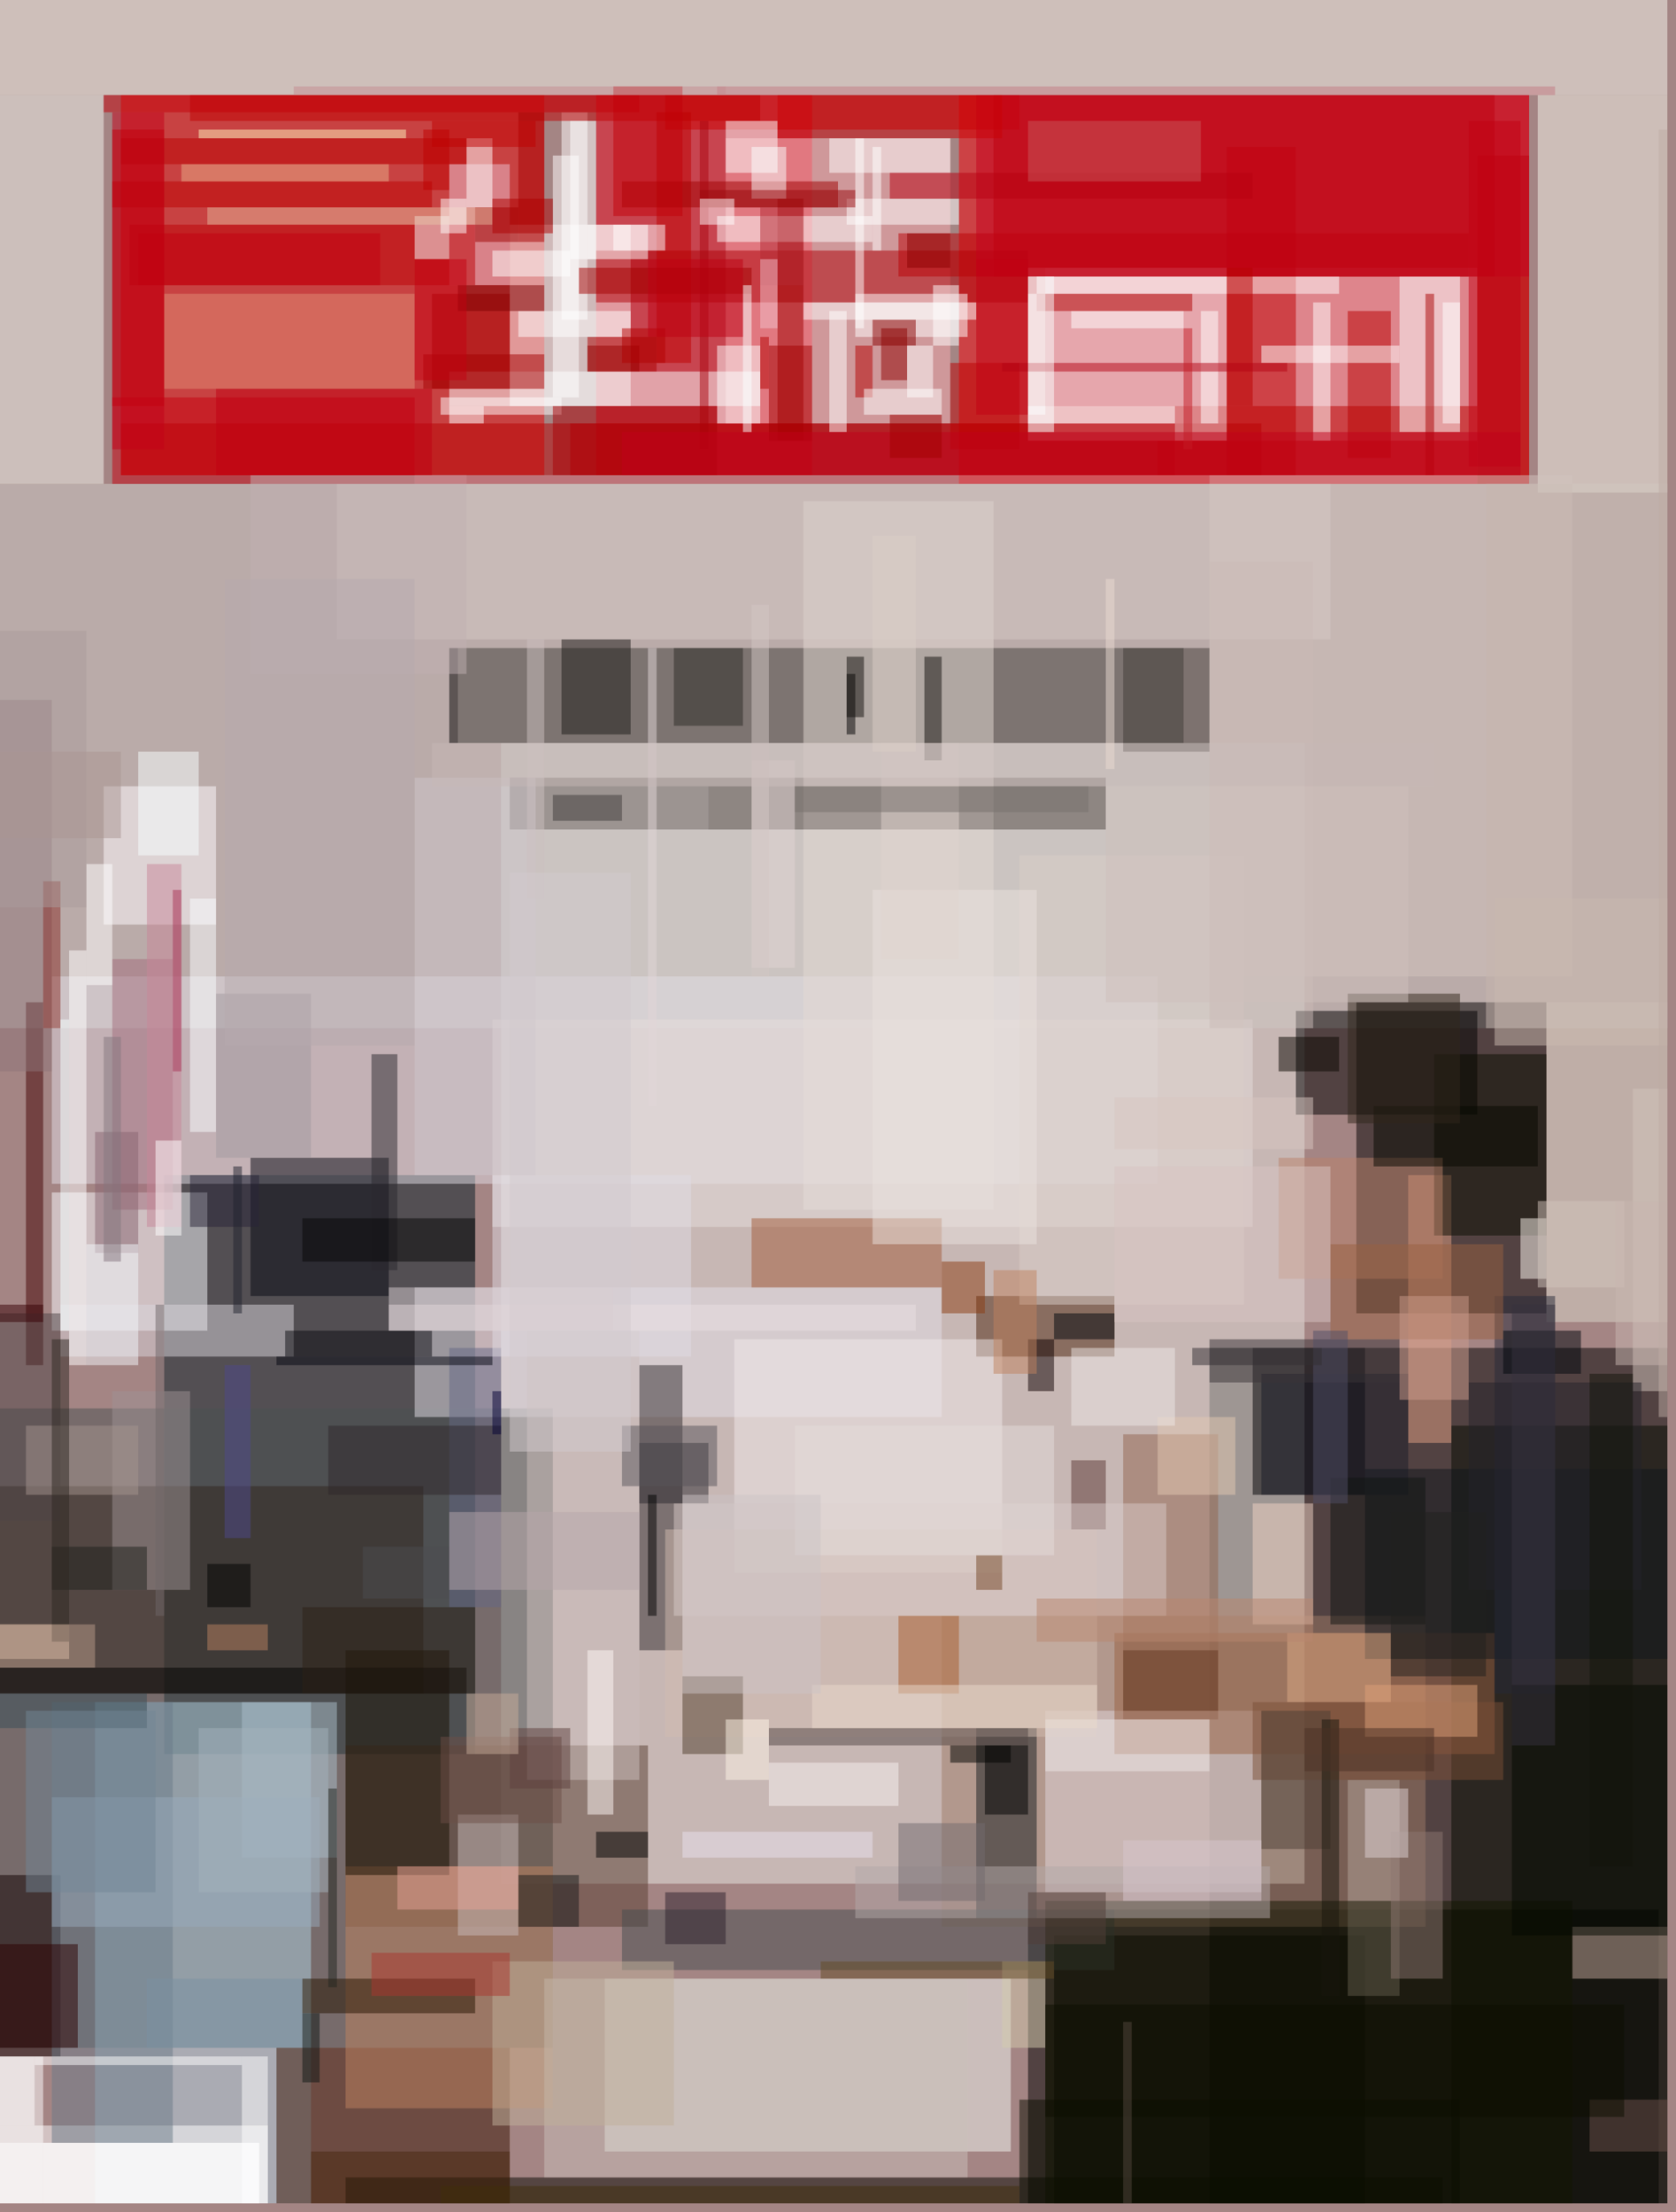 <?xml version="1.0" standalone="no"?>
<svg xmlns="http://www.w3.org/2000/svg" version="1.2" baseProfile="tiny" width="194" height="256" viewBox="0 0 194 256">
<rect x="0" y="0" width="194" height="256" id="0" fill="rgb(164,133,132)" fill-opacity="1" />
<rect x="140" y="156" width="53" height="99" id="1" fill="rgb(0,0,0)" fill-opacity="0.502" />
<rect x="58" y="86" width="93" height="132" id="2" fill="rgb(233,234,227)" fill-opacity="0.502" />
<rect x="119" y="221" width="73" height="34" id="3" fill="rgb(0,0,0)" fill-opacity="0.502" />
<rect x="111" y="11" width="66" height="45" id="4" fill="rgb(243,0,7)" fill-opacity="0.502" />
<rect x="19" y="136" width="36" height="67" id="5" fill="rgb(3,26,35)" fill-opacity="0.502" />
<rect x="14" y="11" width="49" height="44" id="6" fill="rgb(235,0,0)" fill-opacity="0.502" />
<rect x="0" y="56" width="193" height="63" id="7" fill="rgb(208,210,206)" fill-opacity="0.502" />
<rect x="157" y="116" width="22" height="36" id="8" fill="rgb(2,0,0)" fill-opacity="0.502" />
<rect x="0" y="163" width="64" height="74" id="9" fill="rgb(75,82,82)" fill-opacity="0.502" />
<rect x="53" y="75" width="84" height="11" id="10" fill="rgb(64,63,59)" fill-opacity="0.502" />
<rect x="11" y="197" width="25" height="58" id="11" fill="rgb(176,210,225)" fill-opacity="0.502" />
<rect x="0" y="0" width="193" height="11" id="12" fill="rgb(247,250,240)" fill-opacity="0.502" />
<rect x="69" y="11" width="25" height="44" id="13" fill="rgb(235,6,28)" fill-opacity="0.502" />
<rect x="121" y="31" width="50" height="16" id="14" fill="rgb(239,200,212)" fill-opacity="0.502" />
<rect x="70" y="229" width="47" height="20" id="15" fill="rgb(241,247,242)" fill-opacity="0.502" />
<rect x="32" y="237" width="27" height="18" id="16" fill="rgb(55,19,0)" fill-opacity="0.502" />
<rect x="115" y="11" width="58" height="21" id="17" fill="rgb(185,0,0)" fill-opacity="0.502" />
<rect x="109" y="187" width="56" height="36" id="18" fill="rgb(157,123,103)" fill-opacity="0.502" />
<rect x="168" y="165" width="25" height="90" id="19" fill="rgb(4,11,0)" fill-opacity="0.502" />
<rect x="6" y="113" width="128" height="24" id="20" fill="rgb(226,222,229)" fill-opacity="0.502" />
<rect x="178" y="11" width="15" height="46" id="21" fill="rgb(245,248,236)" fill-opacity="0.502" />
<rect x="122" y="224" width="36" height="31" id="22" fill="rgb(0,0,0)" fill-opacity="0.502" />
<rect x="0" y="11" width="12" height="45" id="23" fill="rgb(244,250,241)" fill-opacity="0.502" />
<rect x="14" y="49" width="132" height="6" id="24" fill="rgb(182,0,0)" fill-opacity="0.502" />
<rect x="0" y="246" width="31" height="9" id="25" fill="rgb(255,255,255)" fill-opacity="0.502" />
<rect x="6" y="138" width="18" height="16" id="26" fill="rgb(250,251,255)" fill-opacity="0.502" />
<rect x="59" y="26" width="14" height="21" id="27" fill="rgb(250,238,237)" fill-opacity="0.502" />
<rect x="40" y="202" width="35" height="21" id="28" fill="rgb(89,63,49)" fill-opacity="0.502" />
<rect x="145" y="156" width="13" height="17" id="29" fill="rgb(0,0,5)" fill-opacity="0.502" />
<rect x="40" y="252" width="127" height="3" id="30" fill="rgb(6,6,0)" fill-opacity="0.502" />
<rect x="0" y="172" width="49" height="24" id="31" fill="rgb(49,37,29)" fill-opacity="0.502" />
<rect x="84" y="16" width="26" height="33" id="32" fill="rgb(249,172,175)" fill-opacity="0.502" />
<rect x="150" y="117" width="21" height="12" id="33" fill="rgb(0,0,0)" fill-opacity="0.502" />
<rect x="48" y="149" width="61" height="15" id="34" fill="rgb(227,223,232)" fill-opacity="0.502" />
<rect x="74" y="158" width="5" height="33" id="35" fill="rgb(51,45,46)" fill-opacity="0.502" />
<rect x="113" y="200" width="7" height="22" id="36" fill="rgb(22,29,33)" fill-opacity="0.502" />
<rect x="179" y="116" width="14" height="37" id="37" fill="rgb(218,215,202)" fill-opacity="0.502" />
<rect x="59" y="90" width="69" height="6" id="38" fill="rgb(111,100,99)" fill-opacity="0.502" />
<rect x="69" y="29" width="50" height="6" id="39" fill="rgb(174,0,7)" fill-opacity="0.502" />
<rect x="119" y="31" width="23" height="20" id="40" fill="rgb(237,199,203)" fill-opacity="0.502" />
<rect x="142" y="17" width="8" height="38" id="41" fill="rgb(189,0,3)" fill-opacity="0.502" />
<rect x="113" y="150" width="16" height="7" id="42" fill="rgb(77,36,12)" fill-opacity="0.502" />
<rect x="77" y="11" width="41" height="4" id="43" fill="rgb(204,0,0)" fill-opacity="0.502" />
<rect x="93" y="58" width="22" height="82" id="44" fill="rgb(227,217,212)" fill-opacity="0.502" />
<rect x="40" y="216" width="24" height="28" id="45" fill="rgb(192,131,97)" fill-opacity="0.502" />
<rect x="29" y="134" width="16" height="16" id="46" fill="rgb(7,9,19)" fill-opacity="0.502" />
<rect x="65" y="13" width="3" height="24" id="47" fill="rgb(255,255,255)" fill-opacity="0.502" />
<rect x="52" y="43" width="36" height="4" id="48" fill="rgb(249,255,255)" fill-opacity="0.502" />
<rect x="163" y="136" width="5" height="31" id="49" fill="rgb(226,160,132)" fill-opacity="0.502" />
<rect x="0" y="238" width="5" height="17" id="50" fill="rgb(255,255,255)" fill-opacity="0.502" />
<rect x="121" y="198" width="25" height="21" id="51" fill="rgb(223,211,217)" fill-opacity="0.502" />
<rect x="129" y="189" width="44" height="14" id="52" fill="rgb(151,97,67)" fill-opacity="0.502" />
<rect x="85" y="155" width="31" height="27" id="53" fill="rgb(241,234,234)" fill-opacity="0.502" />
<rect x="171" y="18" width="6" height="38" id="54" fill="rgb(182,0,0)" fill-opacity="0.502" />
<rect x="140" y="55" width="42" height="58" id="55" fill="rgb(210,195,189)" fill-opacity="0.502" />
<rect x="0" y="217" width="7" height="21" id="56" fill="rgb(17,0,0)" fill-opacity="0.502" />
<rect x="13" y="15" width="6" height="32" id="57" fill="rgb(192,0,0)" fill-opacity="0.502" />
<rect x="182" y="223" width="11" height="6" id="58" fill="rgb(197,171,157)" fill-opacity="0.502" />
<rect x="40" y="191" width="12" height="26" id="59" fill="rgb(22,14,1)" fill-opacity="0.502" />
<rect x="158" y="170" width="35" height="22" id="60" fill="rgb(16,22,28)" fill-opacity="0.502" />
<rect x="7" y="151" width="27" height="6" id="61" fill="rgb(218,214,220)" fill-opacity="0.502" />
<rect x="156" y="36" width="5" height="17" id="62" fill="rgb(184,0,0)" fill-opacity="0.502" />
<rect x="3" y="116" width="2" height="42" id="63" fill="rgb(67,0,0)" fill-opacity="0.502" />
<rect x="12" y="91" width="13" height="16" id="64" fill="rgb(255,251,255)" fill-opacity="0.502" />
<rect x="52" y="19" width="7" height="14" id="65" fill="rgb(233,194,207)" fill-opacity="0.502" />
<rect x="15" y="26" width="40" height="7" id="66" fill="rgb(187,0,5)" fill-opacity="0.502" />
<rect x="39" y="56" width="115" height="18" id="67" fill="rgb(213,202,197)" fill-opacity="0.502" />
<rect x="50" y="34" width="9" height="11" id="68" fill="rgb(165,0,0)" fill-opacity="0.502" />
<rect x="104" y="27" width="66" height="5" id="69" fill="rgb(186,0,4)" fill-opacity="0.502" />
<rect x="72" y="221" width="57" height="7" id="70" fill="rgb(69,76,79)" fill-opacity="0.502" />
<rect x="156" y="206" width="6" height="25" id="71" fill="rgb(179,164,154)" fill-opacity="0.502" />
<rect x="166" y="122" width="13" height="21" id="72" fill="rgb(10,12,0)" fill-opacity="0.502" />
<rect x="90" y="23" width="3" height="28" id="73" fill="rgb(158,0,0)" fill-opacity="0.502" />
<rect x="57" y="118" width="88" height="24" id="74" fill="rgb(229,221,220)" fill-opacity="0.502" />
<rect x="162" y="32" width="7" height="18" id="75" fill="rgb(251,255,255)" fill-opacity="0.502" />
<rect x="22" y="11" width="66" height="3" id="76" fill="rgb(191,0,0)" fill-opacity="0.502" />
<rect x="121" y="220" width="61" height="35" id="77" fill="rgb(19,22,0)" fill-opacity="0.502" />
<rect x="173" y="150" width="7" height="46" id="78" fill="rgb(39,40,56)" fill-opacity="0.502" />
<rect x="13" y="161" width="9" height="23" id="79" fill="rgb(158,146,148)" fill-opacity="0.502" />
<rect x="99" y="34" width="13" height="5" id="80" fill="rgb(255,255,255)" fill-opacity="0.502" />
<rect x="13" y="111" width="7" height="29" id="81" fill="rgb(162,109,125)" fill-opacity="0.502" />
<rect x="43" y="122" width="3" height="25" id="82" fill="rgb(43,40,46)" fill-opacity="0.502" />
<rect x="0" y="248" width="30" height="7" id="83" fill="rgb(255,255,255)" fill-opacity="0.502" />
<rect x="87" y="141" width="22" height="8" id="84" fill="rgb(161,91,57)" fill-opacity="0.502" />
<rect x="130" y="166" width="11" height="33" id="85" fill="rgb(145,100,79)" fill-opacity="0.502" />
<rect x="61" y="154" width="13" height="52" id="86" fill="rgb(204,189,188)" fill-opacity="0.502" />
<rect x="99" y="216" width="48" height="6" id="87" fill="rgb(178,168,167)" fill-opacity="0.502" />
<rect x="8" y="110" width="2" height="48" id="88" fill="rgb(255,255,255)" fill-opacity="0.502" />
<rect x="99" y="16" width="1" height="22" id="89" fill="rgb(255,255,255)" fill-opacity="0.502" />
<rect x="35" y="229" width="20" height="4" id="90" fill="rgb(38,20,0)" fill-opacity="0.502" />
<rect x="152" y="35" width="2" height="16" id="91" fill="rgb(255,255,255)" fill-opacity="0.502" />
<rect x="173" y="104" width="20" height="17" id="92" fill="rgb(203,185,175)" fill-opacity="0.502" />
<rect x="176" y="141" width="3" height="7" id="93" fill="rgb(255,249,241)" fill-opacity="0.502" />
<rect x="76" y="13" width="4" height="29" id="94" fill="rgb(190,0,0)" fill-opacity="0.502" />
<rect x="72" y="21" width="25" height="3" id="95" fill="rgb(160,0,0)" fill-opacity="0.502" />
<rect x="53" y="210" width="7" height="14" id="96" fill="rgb(201,188,187)" fill-opacity="0.502" />
<rect x="120" y="32" width="35" height="2" id="97" fill="rgb(255,255,255)" fill-opacity="0.502" />
<rect x="77" y="177" width="50" height="24" id="98" fill="rgb(209,188,175)" fill-opacity="0.502" />
<rect x="66" y="49" width="70" height="6" id="99" fill="rgb(187,0,8)" fill-opacity="0.502" />
<rect x="0" y="193" width="54" height="3" id="100" fill="rgb(0,0,0)" fill-opacity="0.502" />
<rect x="6" y="197" width="14" height="51" id="101" fill="rgb(107,123,136)" fill-opacity="0.502" />
<rect x="102" y="38" width="3" height="6" id="102" fill="rgb(144,0,0)" fill-opacity="0.502" />
<rect x="165" y="34" width="1" height="21" id="103" fill="rgb(169,0,0)" fill-opacity="0.502" />
<rect x="146" y="40" width="16" height="2" id="104" fill="rgb(255,255,255)" fill-opacity="0.502" />
<rect x="79" y="194" width="7" height="9" id="105" fill="rgb(80,62,44)" fill-opacity="0.502" />
<rect x="65" y="74" width="8" height="11" id="106" fill="rgb(28,27,25)" fill-opacity="0.502" />
<rect x="113" y="11" width="64" height="21" id="107" fill="rgb(195,0,28)" fill-opacity="0.502" />
<rect x="52" y="156" width="6" height="30" id="108" fill="rgb(101,104,134)" fill-opacity="0.502" />
<rect x="48" y="25" width="4" height="5" id="109" fill="rgb(246,255,255)" fill-opacity="0.502" />
<rect x="49" y="41" width="14" height="4" id="110" fill="rgb(163,0,0)" fill-opacity="0.502" />
<rect x="28" y="197" width="11" height="18" id="111" fill="rgb(172,191,204)" fill-opacity="0.502" />
<rect x="63" y="229" width="49" height="23" id="112" fill="rgb(202,192,186)" fill-opacity="0.502" />
<rect x="13" y="46" width="35" height="10" id="113" fill="rgb(198,0,15)" fill-opacity="0.502" />
<rect x="66" y="14" width="3" height="16" id="114" fill="rgb(255,255,255)" fill-opacity="0.502" />
<rect x="54" y="16" width="3" height="8" id="115" fill="rgb(255,255,255)" fill-opacity="0.502" />
<rect x="0" y="81" width="6" height="43" id="116" fill="rgb(141,117,121)" fill-opacity="0.502" />
<rect x="130" y="75" width="10" height="12" id="117" fill="rgb(64,59,54)" fill-opacity="0.502" />
<rect x="0" y="188" width="8" height="4" id="118" fill="rgb(242,211,188)" fill-opacity="0.502" />
<rect x="19" y="34" width="29" height="11" id="119" fill="rgb(224,142,118)" fill-opacity="0.502" />
<rect x="189" y="126" width="4" height="35" id="120" fill="rgb(210,195,187)" fill-opacity="0.502" />
<rect x="149" y="189" width="12" height="8" id="121" fill="rgb(220,169,133)" fill-opacity="0.502" />
<rect x="98" y="23" width="13" height="3" id="122" fill="rgb(255,255,255)" fill-opacity="0.502" />
<rect x="175" y="195" width="18" height="29" id="123" fill="rgb(3,8,0)" fill-opacity="0.502" />
<rect x="146" y="159" width="17" height="14" id="124" fill="rgb(26,29,40)" fill-opacity="0.502" />
<rect x="84" y="14" width="6" height="6" id="125" fill="rgb(255,255,255)" fill-opacity="0.502" />
<rect x="148" y="134" width="19" height="14" id="126" fill="rgb(186,129,107)" fill-opacity="0.502" />
<rect x="145" y="197" width="29" height="9" id="127" fill="rgb(123,79,54)" fill-opacity="0.502" />
<rect x="55" y="24" width="5" height="4" id="128" fill="rgb(157,0,0)" fill-opacity="0.502" />
<rect x="161" y="212" width="6" height="17" id="129" fill="rgb(140,119,112)" fill-opacity="0.502" />
<rect x="57" y="136" width="23" height="21" id="130" fill="rgb(224,220,227)" fill-opacity="0.502" />
<rect x="118" y="243" width="51" height="12" id="131" fill="rgb(11,14,0)" fill-opacity="0.502" />
<rect x="14" y="16" width="40" height="3" id="132" fill="rgb(186,0,0)" fill-opacity="0.502" />
<rect x="120" y="34" width="18" height="2" id="133" fill="rgb(175,0,0)" fill-opacity="0.502" />
<rect x="51" y="46" width="14" height="2" id="134" fill="rgb(255,255,255)" fill-opacity="0.502" />
<rect x="68" y="40" width="6" height="3" id="135" fill="rgb(128,0,0)" fill-opacity="0.502" />
<rect x="104" y="187" width="7" height="9" id="136" fill="rgb(166,91,42)" fill-opacity="0.502" />
<rect x="119" y="47" width="17" height="2" id="137" fill="rgb(255,255,255)" fill-opacity="0.502" />
<rect x="96" y="16" width="14" height="4" id="138" fill="rgb(255,255,255)" fill-opacity="0.502" />
<rect x="98" y="78" width="1" height="7" id="139" fill="rgb(0,0,0)" fill-opacity="0.502" />
<rect x="78" y="75" width="8" height="9" id="140" fill="rgb(44,42,39)" fill-opacity="0.502" />
<rect x="107" y="76" width="2" height="12" id="141" fill="rgb(17,15,11)" fill-opacity="0.502" />
<rect x="145" y="174" width="7" height="14" id="142" fill="rgb(241,212,198)" fill-opacity="0.502" />
<rect x="82" y="91" width="46" height="5" id="143" fill="rgb(127,120,116)" fill-opacity="0.502" />
<rect x="89" y="200" width="30" height="2" id="144" fill="rgb(82,70,68)" fill-opacity="0.502" />
<rect x="0" y="225" width="9" height="12" id="145" fill="rgb(44,0,0)" fill-opacity="0.502" />
<rect x="45" y="151" width="61" height="3" id="146" fill="rgb(233,224,226)" fill-opacity="0.502" />
<rect x="52" y="75" width="1" height="11" id="147" fill="rgb(0,0,0)" fill-opacity="0.502" />
<rect x="140" y="155" width="22" height="5" id="148" fill="rgb(58,53,57)" fill-opacity="0.502" />
<rect x="33" y="154" width="17" height="3" id="149" fill="rgb(13,13,19)" fill-opacity="0.502" />
<rect x="142" y="31" width="3" height="16" id="150" fill="rgb(185,0,0)" fill-opacity="0.502" />
<rect x="96" y="36" width="2" height="14" id="151" fill="rgb(255,255,255)" fill-opacity="0.502" />
<rect x="108" y="33" width="3" height="7" id="152" fill="rgb(255,255,255)" fill-opacity="0.502" />
<rect x="71" y="26" width="6" height="3" id="153" fill="rgb(255,255,255)" fill-opacity="0.502" />
<rect x="17" y="100" width="4" height="42" id="154" fill="rgb(200,134,152)" fill-opacity="0.502" />
<rect x="74" y="167" width="8" height="7" id="155" fill="rgb(42,40,47)" fill-opacity="0.502" />
<rect x="119" y="155" width="3" height="6" id="156" fill="rgb(15,1,0)" fill-opacity="0.502" />
<rect x="121" y="199" width="19" height="6" id="157" fill="rgb(238,232,232)" fill-opacity="0.502" />
<rect x="119" y="34" width="2" height="14" id="158" fill="rgb(255,255,255)" fill-opacity="0.502" />
<rect x="68" y="191" width="3" height="19" id="159" fill="rgb(255,247,245)" fill-opacity="0.502" />
<rect x="0" y="152" width="7" height="24" id="160" fill="rgb(79,68,71)" fill-opacity="0.502" />
<rect x="83" y="40" width="5" height="9" id="161" fill="rgb(252,255,255)" fill-opacity="0.502" />
<rect x="35" y="141" width="20" height="5" id="162" fill="rgb(6,7,7)" fill-opacity="0.502" />
<rect x="158" y="195" width="13" height="6" id="163" fill="rgb(222,159,121)" fill-opacity="0.502" />
<rect x="48" y="90" width="14" height="46" id="164" fill="rgb(205,197,203)" fill-opacity="0.502" />
<rect x="51" y="201" width="14" height="10" id="165" fill="rgb(108,78,70)" fill-opacity="0.502" />
<rect x="134" y="51" width="37" height="4" id="166" fill="rgb(191,0,5)" fill-opacity="0.502" />
<rect x="18" y="132" width="3" height="11" id="167" fill="rgb(255,255,255)" fill-opacity="0.502" />
<rect x="114" y="202" width="5" height="8" id="168" fill="rgb(0,0,0)" fill-opacity="0.502" />
<rect x="109" y="146" width="5" height="6" id="169" fill="rgb(139,60,17)" fill-opacity="0.502" />
<rect x="118" y="99" width="26" height="52" id="170" fill="rgb(218,205,199)" fill-opacity="0.502" />
<rect x="83" y="25" width="18" height="3" id="171" fill="rgb(254,254,255)" fill-opacity="0.502" />
<rect x="89" y="40" width="5" height="11" id="172" fill="rgb(163,0,0)" fill-opacity="0.502" />
<rect x="116" y="227" width="5" height="10" id="173" fill="rgb(211,203,174)" fill-opacity="0.502" />
<rect x="101" y="103" width="19" height="41" id="174" fill="rgb(234,225,221)" fill-opacity="0.502" />
<rect x="81" y="14" width="1" height="38" id="175" fill="rgb(170,4,14)" fill-opacity="0.502" />
<rect x="103" y="20" width="42" height="3" id="176" fill="rgb(183,0,17)" fill-opacity="0.502" />
<rect x="124" y="169" width="4" height="8" id="177" fill="rgb(93,57,52)" fill-opacity="0.502" />
<rect x="75" y="75" width="1" height="53" id="178" fill="rgb(225,213,215)" fill-opacity="0.502" />
<rect x="57" y="227" width="21" height="19" id="179" fill="rgb(192,175,154)" fill-opacity="0.502" />
<rect x="154" y="144" width="20" height="11" id="180" fill="rgb(151,96,64)" fill-opacity="0.502" />
<rect x="110" y="42" width="8" height="10" id="181" fill="rgb(187,0,0)" fill-opacity="0.502" />
<rect x="22" y="104" width="3" height="27" id="182" fill="rgb(249,252,255)" fill-opacity="0.502" />
<rect x="67" y="31" width="20" height="3" id="183" fill="rgb(163,0,0)" fill-opacity="0.502" />
<rect x="5" y="102" width="2" height="17" id="184" fill="rgb(138,47,41)" fill-opacity="0.502" />
<rect x="0" y="238" width="4" height="8" id="185" fill="rgb(255,255,255)" fill-opacity="0.502" />
<rect x="13" y="21" width="37" height="3" id="186" fill="rgb(188,0,0)" fill-opacity="0.502" />
<rect x="78" y="174" width="57" height="13" id="187" fill="rgb(216,202,199)" fill-opacity="0.502" />
<rect x="159" y="128" width="19" height="7" id="188" fill="rgb(6,9,0)" fill-opacity="0.502" />
<rect x="88" y="24" width="5" height="9" id="189" fill="rgb(180,43,52)" fill-opacity="0.502" />
<rect x="119" y="14" width="20" height="7" id="190" fill="rgb(200,86,91)" fill-opacity="0.502" />
<rect x="174" y="154" width="9" height="5" id="191" fill="rgb(0,7,13)" fill-opacity="0.502" />
<rect x="113" y="30" width="6" height="18" id="192" fill="rgb(193,0,19)" fill-opacity="0.502" />
<rect x="90" y="11" width="26" height="5" id="193" fill="rgb(202,0,5)" fill-opacity="0.502" />
<rect x="69" y="212" width="6" height="3" id="194" fill="rgb(0,0,0)" fill-opacity="0.502" />
<rect x="148" y="120" width="7" height="4" id="195" fill="rgb(11,6,0)" fill-opacity="0.502" />
<rect x="64" y="47" width="19" height="8" id="196" fill="rgb(170,0,4)" fill-opacity="0.502" />
<rect x="53" y="33" width="10" height="3" id="197" fill="rgb(125,0,0)" fill-opacity="0.502" />
<rect x="20" y="146" width="0" height="20" id="198" fill="rgb(0,0,0)" fill-opacity="0.502" />
<rect x="6" y="208" width="31" height="15" id="199" fill="rgb(151,170,187)" fill-opacity="0.502" />
<rect x="158" y="207" width="5" height="8" id="200" fill="rgb(222,210,211)" fill-opacity="0.502" />
<rect x="102" y="86" width="9" height="25" id="201" fill="rgb(223,211,206)" fill-opacity="0.502" />
<rect x="87" y="17" width="4" height="6" id="202" fill="rgb(250,255,255)" fill-opacity="0.502" />
<rect x="146" y="198" width="8" height="16" id="203" fill="rgb(77,63,52)" fill-opacity="0.502" />
<rect x="81" y="22" width="18" height="2" id="204" fill="rgb(154,11,14)" fill-opacity="0.502" />
<rect x="81" y="23" width="4" height="3" id="205" fill="rgb(255,255,255)" fill-opacity="0.502" />
<rect x="170" y="14" width="6" height="40" id="206" fill="rgb(194,0,18)" fill-opacity="0.502" />
<rect x="25" y="115" width="11" height="19" id="207" fill="rgb(162,153,160)" fill-opacity="0.502" />
<rect x="38" y="165" width="20" height="8" id="208" fill="rgb(46,39,43)" fill-opacity="0.502" />
<rect x="95" y="227" width="27" height="2" id="209" fill="rgb(99,74,37)" fill-opacity="0.502" />
<rect x="154" y="171" width="11" height="17" id="210" fill="rgb(16,20,19)" fill-opacity="0.502" />
<rect x="140" y="65" width="12" height="54" id="211" fill="rgb(201,185,182)" fill-opacity="0.502" />
<rect x="99" y="40" width="2" height="6" id="212" fill="rgb(179,0,0)" fill-opacity="0.502" />
<rect x="60" y="217" width="7" height="6" id="213" fill="rgb(25,27,26)" fill-opacity="0.502" />
<rect x="52" y="175" width="22" height="9" id="214" fill="rgb(182,166,170)" fill-opacity="0.502" />
<rect x="184" y="243" width="9" height="6" id="215" fill="rgb(106,81,75)" fill-opacity="0.502" />
<rect x="11" y="131" width="5" height="14" id="216" fill="rgb(135,101,112)" fill-opacity="0.502" />
<rect x="24" y="24" width="33" height="2" id="217" fill="rgb(227,180,151)" fill-opacity="0.502" />
<rect x="87" y="88" width="5" height="24" id="218" fill="rgb(225,211,211)" fill-opacity="0.502" />
<rect x="77" y="219" width="7" height="6" id="219" fill="rgb(44,33,45)" fill-opacity="0.502" />
<rect x="134" y="164" width="9" height="9" id="220" fill="rgb(226,199,178)" fill-opacity="0.502" />
<rect x="10" y="100" width="3" height="14" id="221" fill="rgb(255,255,255)" fill-opacity="0.502" />
<rect x="139" y="36" width="2" height="13" id="222" fill="rgb(255,255,255)" fill-opacity="0.502" />
<rect x="152" y="154" width="4" height="20" id="223" fill="rgb(80,79,102)" fill-opacity="0.502" />
<rect x="22" y="136" width="8" height="6" id="224" fill="rgb(40,37,57)" fill-opacity="0.502" />
<rect x="87" y="70" width="2" height="43" id="225" fill="rgb(209,197,195)" fill-opacity="0.502" />
<rect x="64" y="18" width="3" height="28" id="226" fill="rgb(255,255,255)" fill-opacity="0.502" />
<rect x="122" y="152" width="7" height="3" id="227" fill="rgb(0,6,13)" fill-opacity="0.502" />
<rect x="89" y="204" width="15" height="5" id="228" fill="rgb(248,242,240)" fill-opacity="0.502" />
<rect x="100" y="45" width="9" height="3" id="229" fill="rgb(255,255,255)" fill-opacity="0.502" />
<rect x="101" y="37" width="5" height="3" id="230" fill="rgb(138,0,0)" fill-opacity="0.502" />
<rect x="71" y="10" width="8" height="15" id="231" fill="rgb(194,0,9)" fill-opacity="0.502" />
<rect x="29" y="55" width="25" height="23" id="232" fill="rgb(191,176,177)" fill-opacity="0.502" />
<rect x="72" y="50" width="104" height="5" id="233" fill="rgb(192,0,26)" fill-opacity="0.502" />
<rect x="113" y="180" width="3" height="4" id="234" fill="rgb(116,71,39)" fill-opacity="0.502" />
<rect x="52" y="47" width="4" height="2" id="235" fill="rgb(255,255,255)" fill-opacity="0.502" />
<rect x="60" y="13" width="3" height="15" id="236" fill="rgb(165,0,0)" fill-opacity="0.502" />
<rect x="94" y="195" width="33" height="5" id="237" fill="rgb(234,217,204)" fill-opacity="0.502" />
<rect x="104" y="211" width="10" height="9" id="238" fill="rgb(115,107,110)" fill-opacity="0.502" />
<rect x="172" y="56" width="21" height="63" id="239" fill="rgb(197,182,173)" fill-opacity="0.502" />
<rect x="170" y="160" width="20" height="24" id="240" fill="rgb(36,35,42)" fill-opacity="0.502" />
<rect x="21" y="19" width="24" height="2" id="241" fill="rgb(232,173,136)" fill-opacity="0.502" />
<rect x="0" y="73" width="10" height="32" id="242" fill="rgb(170,155,155)" fill-opacity="0.502" />
<rect x="123" y="16" width="0" height="32" id="243" fill="rgb(184,0,0)" fill-opacity="0.502" />
<rect x="36" y="249" width="23" height="6" id="244" fill="rgb(72,41,15)" fill-opacity="0.502" />
<rect x="50" y="86" width="116" height="5" id="245" fill="rgb(198,184,181)" fill-opacity="0.502" />
<rect x="162" y="150" width="8" height="12" id="246" fill="rgb(203,155,139)" fill-opacity="0.502" />
<rect x="38" y="207" width="1" height="23" id="247" fill="rgb(35,38,33)" fill-opacity="0.502" />
<rect x="57" y="29" width="9" height="3" id="248" fill="rgb(255,255,255)" fill-opacity="0.502" />
<rect x="120" y="185" width="32" height="5" id="249" fill="rgb(184,134,111)" fill-opacity="0.502" />
<rect x="116" y="42" width="33" height="1" id="250" fill="rgb(179,2,19)" fill-opacity="0.502" />
<rect x="88" y="30" width="2" height="8" id="251" fill="rgb(241,191,202)" fill-opacity="0.502" />
<rect x="153" y="199" width="2" height="32" id="252" fill="rgb(24,23,13)" fill-opacity="0.502" />
<rect x="35" y="233" width="2" height="8" id="253" fill="rgb(15,22,21)" fill-opacity="0.502" />
<rect x="28" y="238" width="3" height="17" id="254" fill="rgb(255,255,255)" fill-opacity="0.502" />
<rect x="51" y="23" width="3" height="4" id="255" fill="rgb(255,255,255)" fill-opacity="0.502" />
<rect x="124" y="156" width="12" height="9" id="256" fill="rgb(238,232,229)" fill-opacity="0.502" />
<rect x="43" y="226" width="16" height="5" id="257" fill="rgb(170,55,47)" fill-opacity="0.502" />
<rect x="5" y="248" width="25" height="7" id="258" fill="rgb(255,255,255)" fill-opacity="0.502" />
<rect x="6" y="179" width="11" height="5" id="259" fill="rgb(30,33,29)" fill-opacity="0.502" />
<rect x="84" y="199" width="5" height="7" id="260" fill="rgb(255,245,232)" fill-opacity="0.502" />
<rect x="137" y="38" width="1" height="14" id="261" fill="rgb(195,26,37)" fill-opacity="0.502" />
<rect x="93" y="35" width="20" height="2" id="262" fill="rgb(255,255,255)" fill-opacity="0.502" />
<rect x="13" y="13" width="6" height="39" id="263" fill="rgb(194,0,25)" fill-opacity="0.502" />
<rect x="175" y="151" width="5" height="51" id="264" fill="rgb(54,51,63)" fill-opacity="0.502" />
<rect x="3" y="165" width="13" height="8" id="265" fill="rgb(163,147,141)" fill-opacity="0.502" />
<rect x="98" y="76" width="2" height="7" id="266" fill="rgb(17,14,11)" fill-opacity="0.502" />
<rect x="130" y="191" width="11" height="7" id="267" fill="rgb(98,54,33)" fill-opacity="0.502" />
<rect x="46" y="216" width="14" height="5" id="268" fill="rgb(229,161,149)" fill-opacity="0.502" />
<rect x="92" y="165" width="30" height="15" id="269" fill="rgb(228,220,218)" fill-opacity="0.502" />
<rect x="20" y="103" width="1" height="21" id="270" fill="rgb(167,53,87)" fill-opacity="0.502" />
<rect x="59" y="200" width="7" height="7" id="271" fill="rgb(94,65,62)" fill-opacity="0.502" />
<rect x="103" y="48" width="6" height="5" id="272" fill="rgb(161,0,0)" fill-opacity="0.502" />
<rect x="42" y="179" width="10" height="6" id="273" fill="rgb(76,77,80)" fill-opacity="0.502" />
<rect x="50" y="14" width="12" height="3" id="274" fill="rgb(191,0,0)" fill-opacity="0.502" />
<rect x="25" y="45" width="25" height="10" id="275" fill="rgb(191,0,18)" fill-opacity="0.502" />
<rect x="61" y="74" width="2" height="30" id="276" fill="rgb(203,191,192)" fill-opacity="0.502" />
<rect x="156" y="115" width="13" height="15" id="277" fill="rgb(48,39,26)" fill-opacity="0.502" />
<rect x="105" y="40" width="3" height="6" id="278" fill="rgb(255,255,255)" fill-opacity="0.502" />
<rect x="178" y="139" width="10" height="10" id="279" fill="rgb(209,195,187)" fill-opacity="0.502" />
<rect x="187" y="139" width="6" height="19" id="280" fill="rgb(199,181,175)" fill-opacity="0.502" />
<rect x="7" y="118" width="1" height="36" id="281" fill="rgb(245,254,254)" fill-opacity="0.502" />
<rect x="161" y="175" width="11" height="19" id="282" fill="rgb(32,33,31)" fill-opacity="0.502" />
<rect x="72" y="165" width="11" height="7" id="283" fill="rgb(89,85,91)" fill-opacity="0.502" />
<rect x="4" y="238" width="24" height="1" id="284" fill="rgb(255,255,255)" fill-opacity="0.502" />
<rect x="129" y="127" width="23" height="6" id="285" fill="rgb(215,197,191)" fill-opacity="0.502" />
<rect x="151" y="200" width="15" height="5" id="286" fill="rgb(74,48,36)" fill-opacity="0.502" />
<rect x="10" y="144" width="6" height="14" id="287" fill="rgb(242,246,249)" fill-opacity="0.502" />
<rect x="54" y="196" width="6" height="7" id="288" fill="rgb(199,172,153)" fill-opacity="0.502" />
<rect x="129" y="135" width="25" height="18" id="289" fill="rgb(215,196,193)" fill-opacity="0.502" />
<rect x="60" y="36" width="13" height="3" id="290" fill="rgb(255,255,255)" fill-opacity="0.502" />
<rect x="128" y="67" width="1" height="22" id="291" fill="rgb(233,217,209)" fill-opacity="0.502" />
<rect x="18" y="151" width="1" height="36" id="292" fill="rgb(110,102,104)" fill-opacity="0.502" />
<rect x="6" y="155" width="2" height="35" id="293" fill="rgb(47,40,35)" fill-opacity="0.502" />
<rect x="48" y="55" width="123" height="1" id="294" fill="rgb(213,101,110)" fill-opacity="0.502" />
<rect x="83" y="10" width="97" height="1" id="295" fill="rgb(194,123,129)" fill-opacity="0.502" />
<rect x="68" y="26" width="7" height="4" id="296" fill="rgb(255,255,255)" fill-opacity="0.502" />
<rect x="23" y="15" width="24" height="1" id="297" fill="rgb(252,246,189)" fill-opacity="0.502" />
<rect x="12" y="11" width="62" height="2" id="298" fill="rgb(195,0,9)" fill-opacity="0.502" />
<rect x="121" y="232" width="67" height="13" id="299" fill="rgb(13,15,0)" fill-opacity="0.502" />
<rect x="24" y="181" width="5" height="5" id="300" fill="rgb(0,0,0)" fill-opacity="0.502" />
<rect x="27" y="135" width="1" height="17" id="301" fill="rgb(33,34,46)" fill-opacity="0.502" />
<rect x="64" y="92" width="8" height="3" id="302" fill="rgb(62,58,58)" fill-opacity="0.502" />
<rect x="48" y="30" width="6" height="14" id="303" fill="rgb(195,0,17)" fill-opacity="0.502" />
<rect x="16" y="87" width="7" height="12" id="304" fill="rgb(248,254,254)" fill-opacity="0.502" />
<rect x="88" y="39" width="1" height="6" id="305" fill="rgb(180,0,0)" fill-opacity="0.502" />
<rect x="167" y="35" width="2" height="14" id="306" fill="rgb(255,255,255)" fill-opacity="0.502" />
<rect x="75" y="173" width="1" height="14" id="307" fill="rgb(0,0,0)" fill-opacity="0.502" />
<rect x="51" y="253" width="67" height="2" id="308" fill="rgb(64,46,11)" fill-opacity="0.502" />
<rect x="110" y="202" width="7" height="2" id="309" fill="rgb(1,2,0)" fill-opacity="0.502" />
<rect x="16" y="27" width="28" height="6" id="310" fill="rgb(193,0,16)" fill-opacity="0.502" />
<rect x="17" y="229" width="18" height="8" id="311" fill="rgb(123,143,162)" fill-opacity="0.502" />
<rect x="12" y="120" width="2" height="26" id="312" fill="rgb(131,118,126)" fill-opacity="0.502" />
<rect x="0" y="151" width="5" height="2" id="313" fill="rgb(54,0,5)" fill-opacity="0.502" />
<rect x="0" y="87" width="14" height="10" id="314" fill="rgb(170,149,146)" fill-opacity="0.502" />
<rect x="32" y="157" width="25" height="1" id="315" fill="rgb(5,6,17)" fill-opacity="0.502" />
<rect x="59" y="101" width="14" height="67" id="316" fill="rgb(210,201,206)" fill-opacity="0.502" />
<rect x="72" y="38" width="5" height="4" id="317" fill="rgb(180,0,0)" fill-opacity="0.502" />
<rect x="192" y="15" width="1" height="149" id="318" fill="rgb(190,171,164)" fill-opacity="0.502" />
<rect x="79" y="173" width="16" height="23" id="319" fill="rgb(204,196,198)" fill-opacity="0.502" />
<rect x="35" y="186" width="20" height="10" id="320" fill="rgb(44,32,23)" fill-opacity="0.502" />
<rect x="23" y="200" width="15" height="19" id="321" fill="rgb(164,177,188)" fill-opacity="0.502" />
<rect x="24" y="188" width="7" height="3" id="322" fill="rgb(188,129,98)" fill-opacity="0.502" />
<rect x="57" y="23" width="7" height="4" id="323" fill="rgb(173,0,0)" fill-opacity="0.502" />
<rect x="26" y="67" width="22" height="54" id="324" fill="rgb(181,170,174)" fill-opacity="0.502" />
<rect x="26" y="158" width="3" height="20" id="325" fill="rgb(79,73,140)" fill-opacity="0.502" />
<rect x="79" y="212" width="22" height="3" id="326" fill="rgb(234,225,238)" fill-opacity="0.502" />
<rect x="34" y="10" width="50" height="1" id="327" fill="rgb(195,139,143)" fill-opacity="0.502" />
<rect x="119" y="32" width="3" height="18" id="328" fill="rgb(250,255,255)" fill-opacity="0.502" />
<rect x="115" y="147" width="5" height="12" id="329" fill="rgb(192,129,95)" fill-opacity="0.502" />
<rect x="45" y="149" width="26" height="5" id="330" fill="rgb(215,205,210)" fill-opacity="0.502" />
<rect x="0" y="188" width="11" height="5" id="331" fill="rgb(185,156,138)" fill-opacity="0.502" />
<rect x="0" y="196" width="17" height="4" id="332" fill="rgb(57,78,89)" fill-opacity="0.502" />
<rect x="105" y="27" width="5" height="4" id="333" fill="rgb(137,0,0)" fill-opacity="0.502" />
<rect x="49" y="15" width="3" height="7" id="334" fill="rgb(190,0,0)" fill-opacity="0.502" />
<rect x="86" y="33" width="1" height="17" id="335" fill="rgb(249,255,255)" fill-opacity="0.502" />
<rect x="75" y="30" width="11" height="9" id="336" fill="rgb(189,0,19)" fill-opacity="0.502" />
<rect x="57" y="161" width="1" height="5" id="337" fill="rgb(3,0,53)" fill-opacity="0.502" />
<rect x="128" y="91" width="35" height="25" id="338" fill="rgb(206,192,188)" fill-opacity="0.502" />
<rect x="130" y="213" width="16" height="7" id="339" fill="rgb(216,198,205)" fill-opacity="0.502" />
<rect x="184" y="159" width="5" height="57" id="340" fill="rgb(19,20,10)" fill-opacity="0.502" />
<rect x="92" y="91" width="34" height="3" id="341" fill="rgb(118,112,109)" fill-opacity="0.502" />
<rect x="138" y="156" width="15" height="2" id="342" fill="rgb(50,47,51)" fill-opacity="0.502" />
<rect x="101" y="62" width="5" height="25" id="343" fill="rgb(217,205,198)" fill-opacity="0.502" />
<rect x="124" y="36" width="13" height="2" id="344" fill="rgb(255,255,255)" fill-opacity="0.502" />
<rect x="119" y="219" width="9" height="6" id="345" fill="rgb(82,63,56)" fill-opacity="0.502" />
<rect x="130" y="234" width="1" height="21" id="346" fill="rgb(82,70,61)" fill-opacity="0.502" />
<rect x="68" y="39" width="8" height="4" id="347" fill="rgb(172,0,0)" fill-opacity="0.502" />
<rect x="101" y="17" width="1" height="12" id="348" fill="rgb(255,255,255)" fill-opacity="0.502" />
<rect x="3" y="198" width="15" height="21" id="349" fill="rgb(114,134,149)" fill-opacity="0.502" />
</svg>